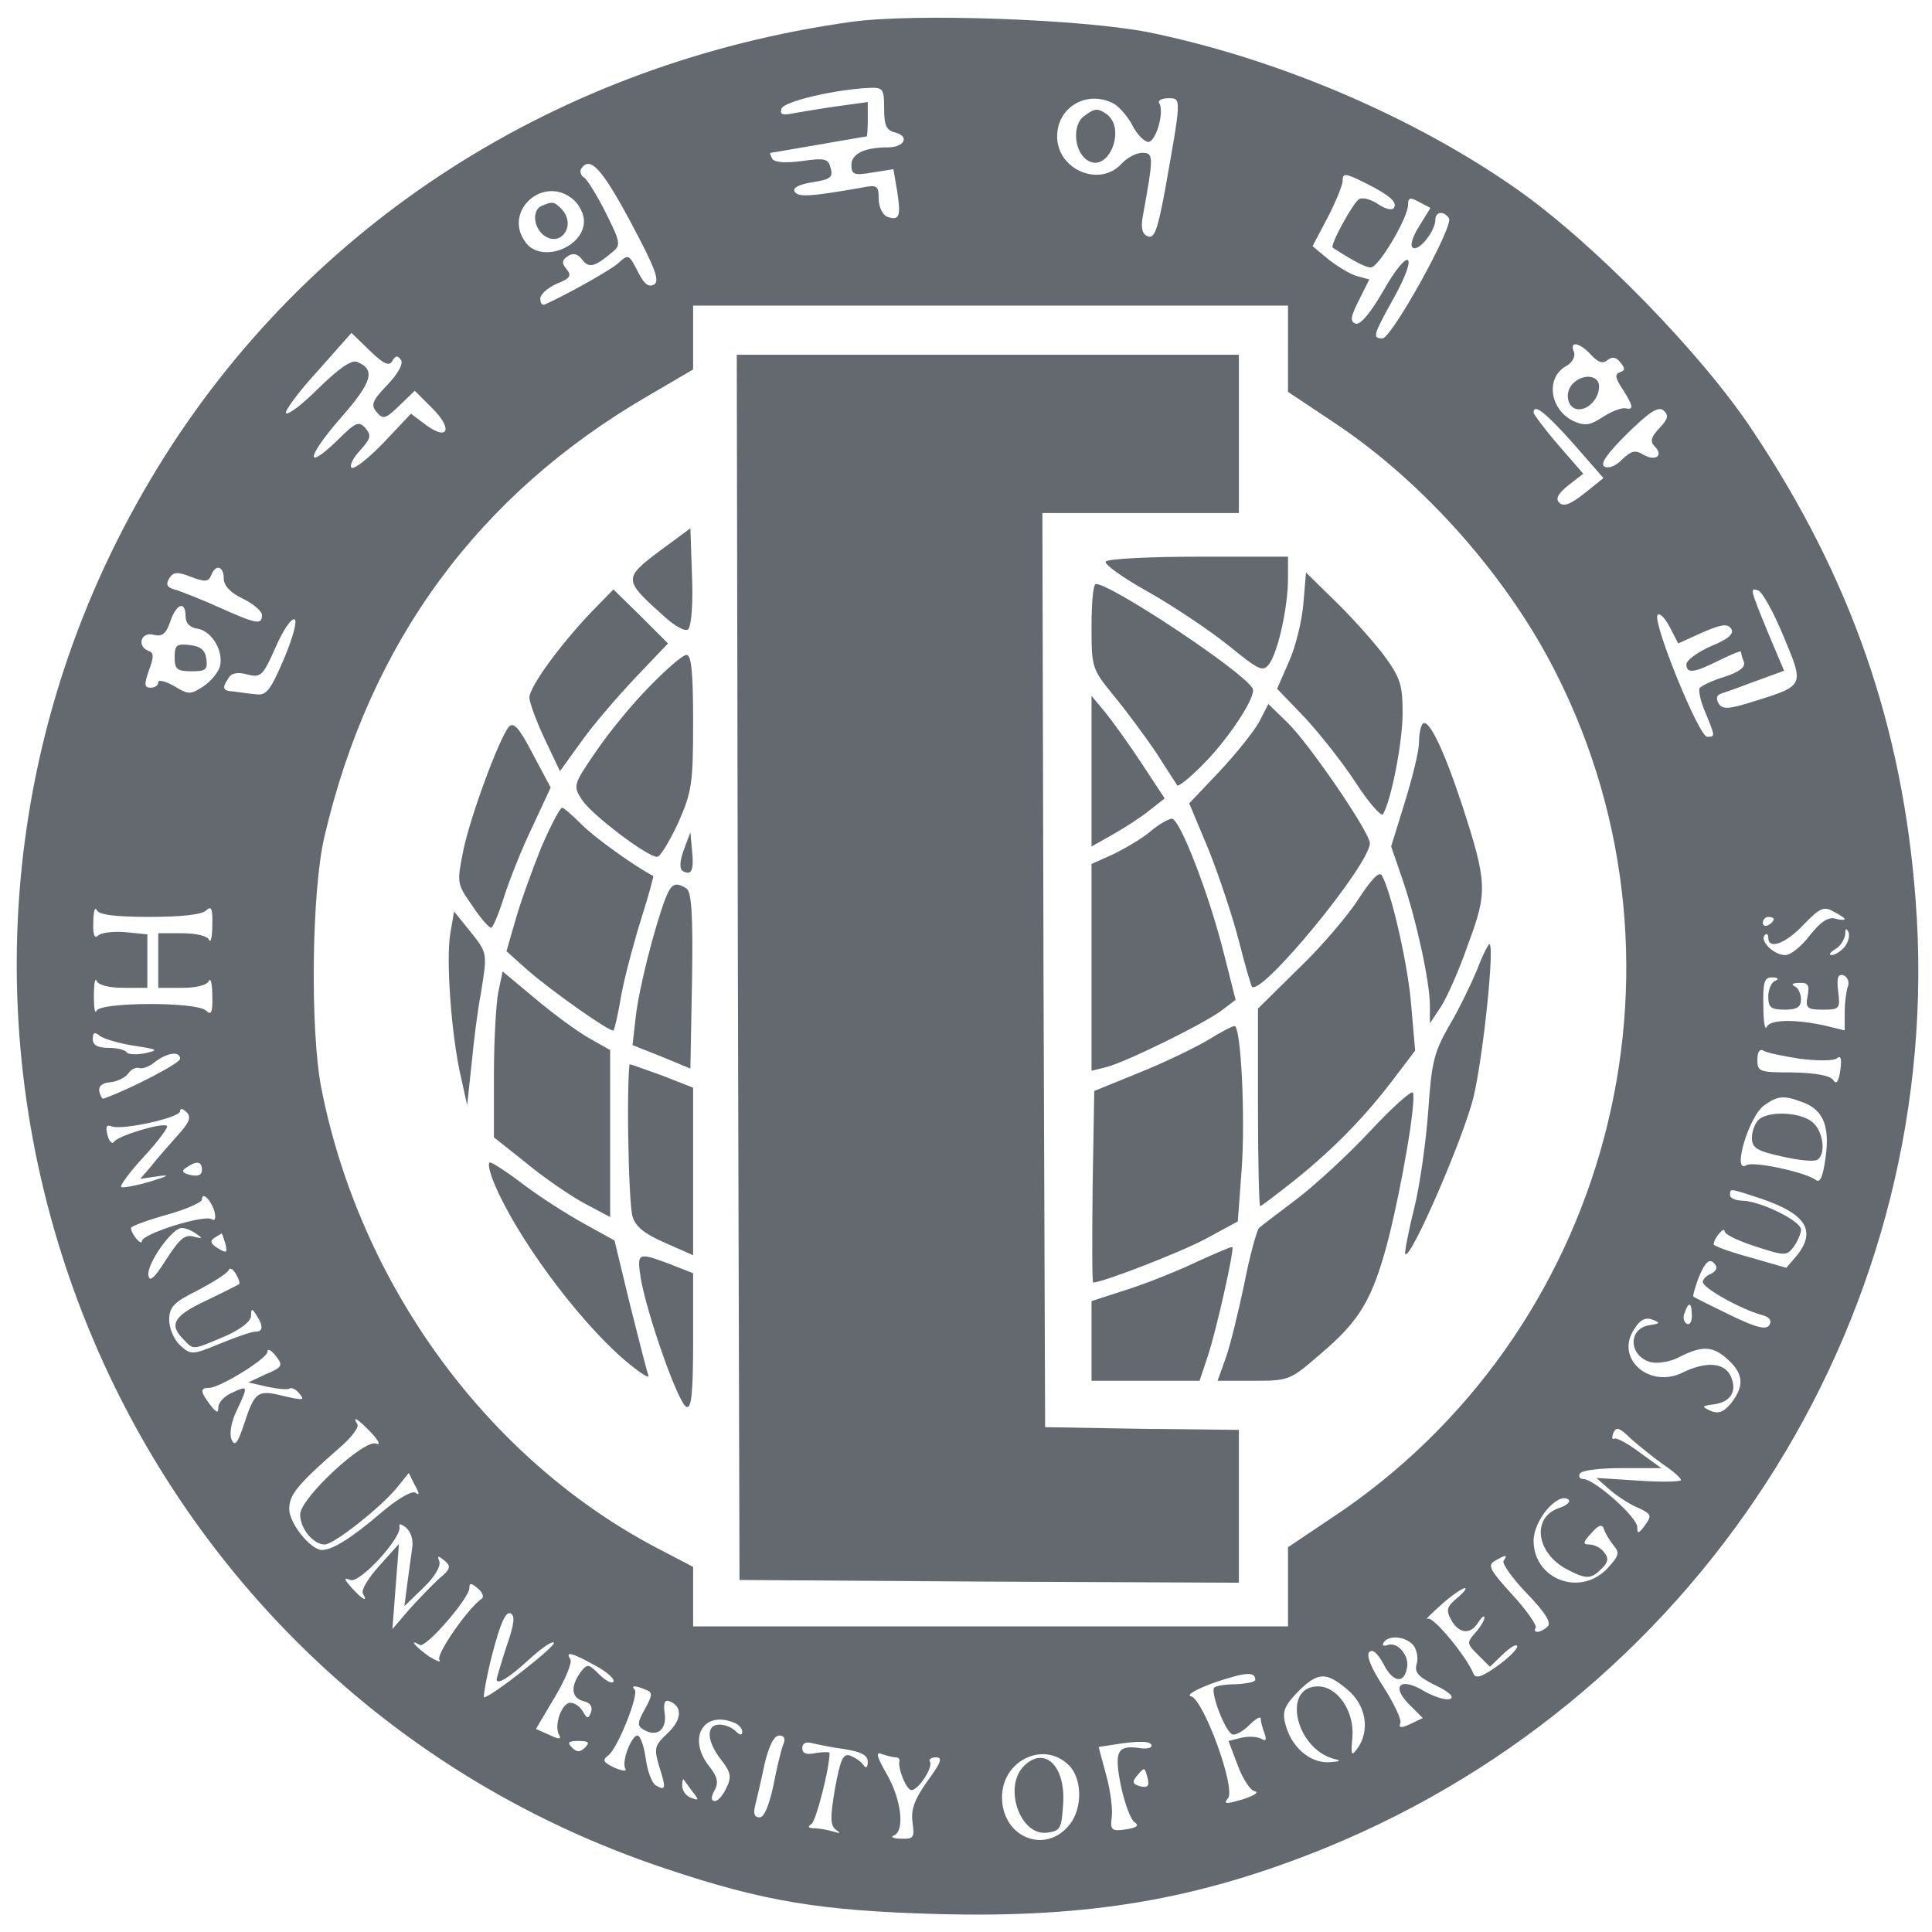 <?xml version="1.0" standalone="no"?>
<!DOCTYPE svg PUBLIC "-//W3C//DTD SVG 20010904//EN"
 "http://www.w3.org/TR/2001/REC-SVG-20010904/DTD/svg10.dtd">
<svg version="1.0" xmlns="http://www.w3.org/2000/svg"
 width="354pt" height="354pt" viewBox="0 0 354 354"
 preserveAspectRatio="xMidYMid meet">
<g transform="translate(0,354) scale(0.1,-0.1)"
fill="#63696f" stroke="none">
<path d="M1560 3500 c-537 -75 -996 -369 -1270 -815 -588 -957 -133 -2215 930
-2569 179 -60 283 -77 495 -83 281 -8 483 27 716 122 698 286 1136 990 1079
1736 -24 317 -118 589 -298 859 -93 141 -290 343 -432 443 -191 134 -441 240
-676 288 -123 24 -428 35 -544 19z m60 -159 c0 -31 4 -40 21 -44 26 -7 16 -27
-14 -27 -43 0 -67 -12 -67 -32 0 -18 5 -20 39 -14 l38 6 7 -41 c7 -46 4 -54
-19 -46 -8 4 -15 18 -15 33 0 24 -3 26 -32 20 -92 -16 -116 -18 -122 -7 -4 7
8 13 32 17 33 5 39 9 34 26 -4 17 -10 19 -52 13 -30 -4 -50 -3 -55 4 -3 6 -5
11 -3 11 2 0 41 7 88 15 47 8 86 15 88 15 1 0 2 14 2 31 l0 32 -51 -7 c-29 -4
-65 -10 -82 -13 -23 -5 -29 -3 -25 8 4 13 97 35 161 38 25 1 27 -2 27 -38z
m421 9 c10 -6 26 -24 34 -40 9 -17 22 -30 29 -30 14 0 30 55 20 71 -3 5 5 9
17 9 24 0 24 2 -7 -172 -13 -69 -19 -86 -31 -81 -10 4 -13 15 -9 37 20 110 20
116 -1 116 -11 0 -28 -9 -38 -20 -40 -44 -118 -11 -118 50 0 54 55 86 104 60z
m-886 -216 c45 -84 54 -108 44 -115 -10 -6 -18 0 -28 19 -19 37 -19 37 -38 20
-14 -13 -95 -58 -135 -76 -5 -2 -8 3 -8 11 0 8 14 20 30 27 25 10 28 15 18 27
-9 11 -9 16 3 24 9 6 18 4 26 -7 12 -16 23 -13 55 14 16 13 15 18 -12 72 -16
32 -34 61 -40 65 -6 3 -8 11 -5 16 16 24 38 0 90 -97z m1348 70 c44 -22 58
-35 51 -45 -3 -5 -16 -2 -29 7 -13 9 -29 13 -35 9 -11 -7 -54 -85 -48 -89 41
-26 60 -36 70 -36 14 0 68 91 68 115 0 13 4 14 20 5 l21 -11 -21 -34 c-12 -19
-17 -36 -11 -39 11 -7 41 31 41 51 0 16 16 17 25 3 9 -14 -105 -220 -122 -220
-19 0 -17 6 22 76 46 84 26 93 -21 10 -23 -40 -42 -62 -50 -59 -11 4 -9 13 6
43 l19 38 -22 6 c-12 3 -35 17 -52 30 l-30 25 28 53 c15 29 27 59 27 66 0 16
5 15 43 -4z m-1451 -31 c10 -9 18 -26 18 -38 0 -49 -79 -78 -107 -39 -43 58
35 126 89 77z m1308 -272 l0 -79 87 -58 c162 -108 316 -282 404 -457 275 -543
97 -1213 -412 -1549 l-79 -53 0 -72 0 -73 -545 0 -545 0 0 54 0 55 -67 35
c-310 163 -543 482 -614 841 -21 106 -18 360 5 460 83 358 282 629 594 810
l82 48 0 58 0 59 545 0 545 0 0 -79z m-1641 -22 c6 10 10 10 16 1 4 -7 -6 -25
-25 -45 -28 -29 -31 -37 -20 -50 12 -14 16 -13 42 12 l28 27 31 -31 c39 -38
31 -62 -10 -32 l-28 21 -51 -54 c-28 -29 -54 -49 -58 -45 -4 4 3 18 16 32 19
21 21 27 10 40 -12 14 -18 12 -51 -21 -62 -60 -57 -31 6 41 57 65 64 88 29
102 -10 4 -33 -12 -70 -48 -29 -29 -56 -50 -60 -46 -3 3 22 38 57 76 l63 71
33 -32 c26 -25 36 -30 42 -19z m2196 11 c13 -14 22 -17 30 -10 9 7 16 6 24 -4
9 -11 9 -15 -1 -18 -10 -4 -8 -11 5 -31 20 -31 21 -39 5 -35 -7 1 -26 -6 -41
-16 -23 -15 -32 -17 -53 -8 -45 21 -53 81 -13 102 10 6 16 17 13 25 -9 21 10
18 31 -5z m125 -135 c-15 -16 -17 -24 -8 -33 17 -17 1 -28 -21 -15 -15 9 -22
7 -39 -9 -11 -12 -25 -17 -32 -13 -9 5 5 24 41 60 41 40 57 51 67 43 10 -9 9
-15 -8 -33z m-157 -28 l55 -63 -35 -28 c-25 -20 -38 -25 -46 -17 -7 7 -3 16
17 32 l27 21 -46 53 c-25 29 -45 56 -45 59 0 18 23 -1 73 -57z m-2473 -247 c0
-13 12 -26 35 -37 19 -9 35 -23 35 -30 0 -18 -9 -17 -76 13 -33 15 -69 29 -81
33 -17 4 -20 10 -13 21 7 12 15 13 40 3 26 -10 32 -9 37 3 8 21 23 17 23 -6z
m2858 -106 c38 -91 39 -90 -54 -119 -47 -15 -58 -15 -65 -4 -5 9 -4 15 4 18 7
2 35 12 64 23 l52 19 -30 71 c-33 81 -33 81 -17 76 7 -3 28 -40 46 -84z
m-2928 37 c0 -13 8 -21 22 -23 26 -4 48 -41 41 -69 -3 -11 -17 -28 -31 -37
-23 -15 -27 -15 -53 1 -16 9 -29 12 -29 7 0 -6 -6 -10 -14 -10 -12 0 -12 6 -3
32 9 24 9 32 0 35 -23 8 -15 36 8 30 16 -4 23 1 31 24 11 33 28 39 28 10z
m2779 -30 c35 15 46 17 53 7 6 -9 -5 -19 -37 -32 -25 -11 -45 -26 -45 -33 0
-18 14 -16 60 7 22 11 40 18 40 16 0 -2 2 -11 5 -18 4 -10 -7 -19 -35 -28 -23
-7 -43 -17 -46 -21 -2 -5 2 -25 11 -45 18 -44 18 -44 3 -44 -15 0 -100 209
-91 223 3 5 13 -4 22 -21 l16 -31 44 20z m-2599 -49 c-25 -58 -32 -67 -52 -64
-13 1 -31 4 -40 5 -20 1 -22 6 -9 25 5 9 17 11 35 6 24 -6 28 -2 51 50 14 32
29 54 35 51 5 -3 -4 -35 -20 -73z m-246 -472 c58 0 96 4 104 12 9 9 12 3 11
-27 0 -22 -3 -34 -6 -27 -3 7 -23 12 -49 12 l-44 0 0 -50 0 -50 44 0 c26 0 46
5 49 13 3 6 6 -6 6 -27 1 -31 -2 -37 -11 -28 -17 17 -195 16 -201 0 -3 -7 -5
5 -5 27 0 22 2 34 5 28 3 -8 23 -13 49 -13 l44 0 0 49 0 49 -40 4 c-22 2 -45
-1 -50 -6 -7 -7 -10 2 -9 25 0 18 3 28 6 22 3 -9 32 -13 97 -13z m3106 -4 c0
-2 -8 -2 -18 1 -13 3 -27 -7 -46 -31 -15 -20 -35 -36 -45 -36 -21 0 -48 27
-37 37 3 3 6 1 6 -5 0 -23 32 -11 65 24 29 30 37 34 54 24 12 -6 21 -12 21
-14z m-130 0 c0 -3 -4 -8 -10 -11 -5 -3 -10 -1 -10 4 0 6 5 11 10 11 6 0 10
-2 10 -4z m130 -51 c-7 -8 -18 -15 -24 -15 -6 0 -3 5 7 11 9 5 17 18 18 27 0
11 2 12 6 4 3 -7 -1 -19 -7 -27z m6 -72 c-3 -8 -6 -30 -6 -48 l0 -33 -37 9
c-55 12 -101 11 -106 -3 -3 -7 -6 11 -6 40 -1 43 2 52 17 51 10 0 12 -3 5 -6
-7 -2 -13 -16 -13 -29 0 -20 5 -24 30 -24 23 0 30 5 30 19 0 11 -6 22 -12 24
-7 3 -3 6 8 6 17 1 20 -4 16 -24 -4 -22 -1 -25 28 -25 31 0 32 2 28 34 -3 25
0 32 10 29 7 -3 11 -12 8 -20z m-3141 -109 c45 -7 47 -8 20 -14 -16 -3 -31 -2
-33 2 -2 4 -17 8 -33 8 -20 0 -29 5 -29 16 0 12 3 14 13 6 6 -5 35 -14 62 -18z
m3053 -24 c31 -4 62 -4 68 1 7 6 9 -1 6 -22 -3 -21 -7 -27 -13 -18 -5 8 -31
13 -73 14 -62 0 -66 1 -66 23 0 14 4 21 11 17 5 -4 36 -10 67 -15z m-2968 0
c0 -8 -88 -54 -140 -73 -3 -1 -6 5 -8 13 -2 10 6 16 20 17 12 1 27 8 33 16 5
8 15 12 20 10 6 -2 20 3 30 12 23 17 45 19 45 5z m2974 -80 c37 -14 49 -44 41
-101 -5 -36 -10 -47 -18 -41 -18 14 -115 35 -127 27 -27 -17 4 90 33 110 25
18 37 18 71 5z m-2980 -62 c-16 -18 -38 -43 -48 -56 l-19 -22 34 5 c22 3 17 0
-16 -10 -27 -8 -51 -12 -53 -10 -3 2 16 28 42 56 26 28 45 54 42 56 -7 7 -90
-18 -97 -29 -3 -5 -9 0 -12 12 -4 16 -2 20 8 16 20 -7 125 16 125 28 0 6 5 5
12 -2 9 -9 5 -19 -18 -44z m46 -62 c0 -9 -7 -12 -21 -9 -16 4 -17 8 -7 14 19
13 28 11 28 -5z m2856 -52 c83 -28 103 -59 66 -105 l-19 -22 -66 19 c-37 10
-67 21 -67 24 0 11 20 34 20 24 0 -6 26 -18 57 -28 55 -18 57 -17 70 0 7 10
13 24 13 31 0 16 -74 52 -107 53 -13 0 -23 5 -23 10 0 13 -2 13 56 -6z m-2833
-24 c3 -12 1 -18 -5 -14 -14 9 -128 -27 -128 -40 0 -10 -20 13 -20 24 0 3 29
14 65 24 36 10 65 23 65 28 0 16 17 -1 23 -22z m-33 -41 c12 -8 11 -9 -5 -5
-16 5 -26 -4 -50 -41 -22 -35 -31 -43 -33 -30 -4 20 43 87 61 87 7 0 19 -5 27
-11z m53 -18 c4 -17 2 -18 -14 -8 -13 8 -15 13 -6 19 7 4 13 8 13 8 1 0 4 -9
7 -19z m2731 -40 c3 -5 -1 -11 -9 -15 -8 -3 -15 -10 -15 -15 0 -11 70 -50 107
-60 15 -4 20 -10 15 -19 -6 -9 -24 -5 -73 19 -35 17 -65 32 -66 33 -2 1 3 17
9 34 13 32 22 39 32 23z m-2706 -34 c-1 -1 -29 -15 -60 -30 -60 -28 -69 -44
-42 -71 19 -20 16 -20 75 5 30 13 49 28 49 38 0 14 2 14 10 1 13 -20 12 -30
-2 -30 -7 0 -36 -10 -65 -22 -51 -21 -53 -21 -73 -3 -11 10 -20 31 -20 46 0
24 8 33 53 55 28 15 54 31 56 37 2 5 8 2 13 -7 6 -10 8 -18 6 -19z m2662 -58
c0 -11 -4 -18 -10 -14 -5 3 -7 12 -3 20 7 21 13 19 13 -6z m-77 -17 c-41 -6
-39 -57 2 -68 13 -3 37 1 53 10 42 21 61 20 89 -6 28 -26 29 -48 5 -79 -14
-17 -24 -20 -38 -14 -17 8 -16 9 8 12 31 5 42 26 28 54 -13 23 -46 24 -87 4
-61 -30 -124 26 -89 79 11 18 21 23 34 18 15 -6 14 -7 -5 -10z m-2536 -90
l-32 -15 35 -8 c19 -4 37 -6 41 -3 4 2 12 -2 18 -10 10 -12 6 -12 -29 -4 -48
12 -53 9 -73 -52 -12 -36 -17 -41 -23 -27 -4 11 0 33 10 53 21 45 21 46 -9 32
-14 -6 -25 -18 -25 -27 0 -11 -3 -10 -15 5 -18 24 -19 31 -2 31 20 0 107 54
107 66 0 7 7 3 15 -7 14 -18 13 -21 -18 -34z m194 -108 c13 -14 17 -23 8 -19
-22 8 -139 -100 -139 -130 0 -26 24 -55 45 -55 17 0 105 70 133 105 l21 26 11
-22 c9 -16 9 -20 1 -14 -7 4 -35 -13 -64 -38 -54 -46 -88 -67 -107 -67 -21 0
-60 49 -60 75 0 26 14 44 93 113 21 18 35 37 32 42 -11 18 1 10 26 -16z m2366
-57 c18 -12 33 -25 33 -29 0 -3 -35 -4 -77 -1 l-78 5 25 -22 c14 -12 37 -27
52 -33 24 -11 25 -14 12 -32 -12 -16 -14 -16 -14 -3 0 18 -79 88 -99 88 -7 0
-9 5 -6 10 3 6 38 10 77 10 l72 0 -40 29 c-21 16 -42 27 -46 25 -4 -3 -5 2 -2
10 5 12 11 11 32 -10 15 -13 42 -35 59 -47z m-190 -80 c-51 -17 -43 -83 15
-113 35 -18 43 -18 63 2 12 12 13 19 4 30 -6 8 -18 14 -27 14 -12 0 -12 4 4
21 13 15 20 17 23 7 2 -7 10 -20 17 -29 12 -14 11 -19 -10 -42 -50 -54 -136
-21 -136 50 0 37 43 88 63 76 6 -4 -1 -11 -16 -16z m-2102 -75 c-2 -15 -6 -45
-9 -66 l-5 -39 35 34 c20 19 32 39 29 48 -4 11 -3 11 9 2 13 -11 12 -16 -10
-34 -13 -12 -38 -38 -55 -57 l-30 -35 6 78 6 78 -36 -40 c-20 -22 -34 -45 -30
-51 10 -17 -1 -11 -20 10 -15 17 -16 20 -3 15 17 -7 95 78 90 98 -2 6 3 5 12
-2 9 -8 14 -23 11 -39z m2000 -22 c-3 -5 16 -32 43 -60 32 -33 45 -53 38 -60
-12 -12 -29 -14 -22 -2 2 4 -17 32 -43 60 -41 45 -46 54 -32 62 21 12 24 12
16 0z m-1872 -69 c-26 -18 -84 -102 -78 -112 4 -6 -4 -3 -19 6 -23 16 -39 34
-17 21 11 -7 91 86 91 104 0 10 3 10 15 0 9 -7 12 -16 8 -19z m1787 1 c-19
-16 -21 -22 -11 -40 14 -26 36 -28 50 -4 6 9 11 13 11 8 0 -5 -8 -18 -17 -28
-16 -18 -15 -20 5 -40 l22 -22 25 24 c14 13 25 19 25 13 0 -5 -17 -22 -37 -36
-28 -20 -39 -23 -43 -14 -13 32 -74 106 -84 101 -6 -3 5 8 24 25 19 17 39 31
44 31 4 0 -2 -8 -14 -18z m-1742 -89 c-10 -31 -18 -58 -18 -60 0 -11 22 2 59
36 23 21 43 35 46 31 4 -6 -116 -100 -128 -100 -2 0 4 36 15 79 14 54 24 78
33 75 9 -4 8 -18 -7 -61z m1662 2 c6 -8 9 -23 6 -33 -5 -16 2 -24 34 -40 26
-12 35 -22 27 -25 -8 -3 -29 4 -47 14 -44 27 -62 10 -28 -24 l25 -25 -23 -11
c-17 -8 -22 -7 -18 2 2 7 -12 36 -31 66 -23 35 -32 58 -26 64 6 6 15 -2 26
-22 17 -34 38 -37 43 -7 5 22 -17 48 -35 42 -8 -3 -11 -1 -8 4 9 15 41 12 55
-5z m-1499 -37 c21 -11 36 -25 33 -29 -2 -5 -14 1 -26 13 -20 20 -22 20 -35 3
-18 -26 -16 -46 6 -52 13 -3 17 -10 14 -20 -5 -13 -7 -13 -15 1 -5 9 -15 16
-23 16 -16 0 -31 -43 -20 -60 4 -7 -2 -7 -18 1 l-25 11 35 59 c19 32 32 63 28
69 -10 15 3 12 46 -12z m1209 -26 c0 -4 -16 -7 -35 -8 -19 0 -37 -3 -40 -6 -8
-8 20 -81 33 -86 6 -2 20 6 31 17 12 12 21 17 21 12 0 -5 3 -17 7 -27 4 -12 3
-15 -6 -10 -7 4 -23 5 -36 2 l-24 -6 17 -45 c9 -24 23 -46 31 -47 9 -2 -1 -8
-22 -15 -31 -9 -36 -9 -27 2 15 18 -45 182 -68 187 -9 2 10 13 43 25 57 19 75
21 75 5z m169 -18 c34 -28 42 -75 18 -108 -11 -15 -12 -12 -9 21 4 47 -27 93
-63 93 -67 0 -41 -115 30 -133 14 -3 10 -5 -11 -6 -35 -1 -69 29 -79 71 -6 22
-1 33 23 58 37 37 52 37 91 4z m-1286 0 c13 -5 13 -9 -1 -35 -14 -25 -15 -31
-3 -38 24 -15 43 -1 39 29 -3 19 0 26 8 23 25 -9 24 -34 -3 -59 -24 -23 -25
-27 -15 -61 13 -41 12 -45 -7 -34 -7 5 -15 27 -18 50 -3 22 -10 41 -15 41 -11
0 -30 -49 -22 -61 3 -5 -6 -4 -20 2 -21 10 -23 14 -11 23 17 13 56 111 48 120
-8 8 1 8 20 0z m161 -60 c9 -3 16 -11 16 -17 0 -7 -4 -7 -12 1 -7 7 -20 12
-30 12 -25 0 -23 -31 3 -64 18 -23 20 -32 10 -52 -6 -13 -15 -24 -21 -24 -7 0
-8 6 -1 19 8 14 6 25 -9 44 -41 51 -12 103 44 81z m91 -41 c-4 -10 -12 -44
-18 -75 -8 -37 -17 -58 -25 -58 -10 0 -12 7 -8 23 3 12 11 46 17 75 8 33 17
52 27 52 9 0 12 -6 7 -17z m-363 -5 c-9 -9 -15 -9 -24 0 -9 9 -7 12 12 12 19
0 21 -3 12 -12z m476 -3 c30 -5 42 -11 42 -23 0 -11 -3 -13 -8 -6 -4 6 -14 13
-24 17 -13 5 -18 -6 -28 -60 -9 -53 -9 -68 2 -76 9 -6 8 -7 -5 -3 -10 3 -26 6
-35 6 -11 0 -13 3 -5 8 8 5 33 101 33 130 0 2 -11 2 -25 0 -17 -4 -25 -1 -25
9 0 9 7 12 18 9 9 -2 36 -8 60 -11z m562 6 c0 -4 -10 -6 -22 -4 -41 6 -47 -6
-34 -70 7 -32 18 -62 25 -66 9 -6 4 -10 -16 -13 -26 -4 -29 -1 -26 22 2 14 -2
48 -10 77 l-14 52 26 4 c49 8 71 7 71 -2z m-469 -21 c5 0 8 -3 7 -7 -3 -14 13
-53 22 -53 13 0 40 42 34 52 -3 4 2 8 11 8 13 0 9 -10 -16 -44 -24 -34 -30
-52 -27 -75 4 -28 2 -31 -21 -30 -14 0 -20 3 -13 6 20 8 14 65 -13 112 -19 33
-21 42 -9 37 9 -3 20 -6 25 -6z m317 -14 c25 -24 26 -79 2 -109 -44 -56 -124
-24 -124 50 0 67 76 104 122 59z m145 -25 c3 -14 0 -17 -14 -14 -14 4 -15 8
-6 19 15 17 14 17 20 -5z m-834 -24 c12 -15 12 -17 -3 -11 -9 3 -16 13 -16 22
0 8 1 13 3 11 1 -2 9 -12 16 -22z"/>
<path d="M1986 3327 c-22 -16 -18 -66 7 -81 39 -24 72 61 33 86 -15 10 -20 10
-40 -5z"/>
<path d="M993 3163 c-18 -7 -16 -38 2 -53 32 -26 63 18 33 48 -13 13 -16 13
-35 5z"/>
<path d="M1352 1768 l3 -1123 458 -3 457 -2 0 140 0 140 -177 2 -178 3 -3 838
-2 837 180 0 180 0 0 145 0 145 -460 0 -460 0 2 -1122z"/>
<path d="M1208 2530 c-65 -49 -65 -53 3 -114 25 -24 45 -34 50 -29 6 6 9 49 7
97 l-3 88 -57 -42z"/>
<path d="M2026 2511 c-3 -5 32 -30 77 -55 46 -26 112 -70 147 -98 58 -47 64
-50 76 -34 16 23 34 104 34 156 l0 40 -164 0 c-91 0 -167 -4 -170 -9z"/>
<path d="M2388 2432 c-3 -33 -15 -80 -27 -106 l-21 -48 50 -52 c27 -29 70 -83
94 -120 24 -37 47 -63 50 -58 15 25 36 132 36 185 0 52 -4 65 -34 106 -19 25
-59 70 -89 99 l-54 53 -5 -59z"/>
<path d="M2000 2392 c0 -76 1 -78 41 -127 23 -28 58 -75 78 -105 19 -30 37
-57 38 -59 2 -3 22 13 44 35 49 48 103 130 94 143 -19 32 -259 191 -287 191
-5 0 -8 -35 -8 -78z"/>
<path d="M1083 2418 c-58 -61 -113 -137 -113 -156 0 -9 13 -44 28 -76 l28 -59
39 54 c21 30 66 82 99 117 l60 63 -50 50 -50 49 -41 -42z"/>
<path d="M1190 2282 c-31 -31 -75 -85 -98 -119 -42 -61 -42 -63 -26 -88 18
-28 120 -105 138 -105 6 0 23 29 39 63 25 57 27 72 27 185 0 88 -3 122 -12
122 -7 0 -37 -26 -68 -58z"/>
<path d="M2000 2127 l0 -138 39 22 c21 12 51 31 67 44 l28 22 -42 64 c-23 35
-54 78 -67 94 l-25 30 0 -138z"/>
<path d="M2307 2217 c-10 -18 -43 -59 -73 -91 l-55 -58 36 -86 c19 -48 44
-123 55 -166 11 -44 22 -81 24 -84 18 -17 216 224 216 263 0 20 -113 185 -152
222 l-34 33 -17 -33z"/>
<path d="M932 2208 c-18 -23 -70 -163 -83 -226 -12 -60 -12 -61 16 -101 15
-23 31 -41 35 -41 3 0 14 26 24 58 10 31 33 89 52 128 l33 71 -33 62 c-25 48
-35 59 -44 49z"/>
<path d="M2607 2214 c-4 -4 -7 -20 -7 -35 0 -15 -12 -64 -26 -109 l-25 -81 21
-61 c25 -73 50 -187 50 -231 l0 -32 20 30 c11 17 34 68 50 115 36 96 35 113
-11 255 -33 100 -61 159 -72 149z"/>
<path d="M992 1988 c-16 -40 -38 -100 -47 -132 l-17 -59 38 -34 c46 -40 154
-116 158 -111 2 1 9 32 15 68 7 36 24 99 37 140 13 41 22 75 21 75 -32 16
-110 72 -132 95 -16 16 -32 30 -35 30 -4 0 -21 -33 -38 -72z"/>
<path d="M2106 2015 c-16 -13 -47 -31 -68 -41 l-38 -17 0 -190 0 -189 28 7
c35 9 180 80 211 104 l25 19 -21 83 c-27 109 -81 249 -96 249 -7 -1 -25 -11
-41 -25z"/>
<path d="M1253 1983 c-8 -22 -8 -35 -2 -39 16 -9 21 1 17 38 l-3 33 -12 -32z"/>
<path d="M2490 1894 c-19 -30 -68 -88 -110 -128 l-75 -74 0 -181 c0 -99 2
-181 4 -181 2 0 31 22 65 49 72 58 129 117 181 186 l38 50 -7 80 c-5 72 -36
209 -54 241 -5 8 -19 -7 -42 -42z"/>
<path d="M1219 1893 c-20 -53 -48 -163 -54 -215 l-6 -53 53 -21 53 -22 3 161
c2 122 -1 162 -10 169 -21 13 -28 9 -39 -19z"/>
<path d="M825 1829 c-8 -49 2 -185 19 -260 l12 -54 8 75 c4 41 11 99 17 129
12 75 13 74 -20 115 l-29 36 -7 -41z"/>
<path d="M2706 1762 c-11 -26 -33 -72 -51 -102 -28 -49 -32 -68 -38 -155 -4
-55 -15 -136 -26 -180 -11 -44 -18 -82 -16 -83 10 -10 107 214 125 288 18 76
39 280 29 280 -2 0 -13 -21 -23 -48z"/>
<path d="M913 1722 c-4 -20 -8 -89 -8 -151 l0 -115 58 -46 c31 -26 79 -59 106
-74 l49 -26 0 153 0 153 -39 22 c-21 12 -65 44 -98 72 l-60 50 -8 -38z"/>
<path d="M2211 1633 c-24 -14 -80 -41 -125 -59 l-81 -33 -3 -176 c-1 -96 -1
-175 1 -175 17 0 159 55 206 80 l59 32 7 94 c7 95 -1 264 -13 264 -4 0 -27
-12 -51 -27z"/>
<path d="M1151 1463 c1 -71 4 -139 8 -152 5 -18 22 -32 59 -48 l52 -23 0 154
0 153 -56 22 c-31 11 -58 21 -60 21 -2 0 -4 -57 -3 -127z"/>
<path d="M2511 1468 c-41 -44 -102 -100 -135 -125 -34 -26 -65 -49 -69 -53 -4
-4 -17 -50 -27 -102 -11 -52 -26 -114 -34 -136 l-15 -42 66 0 c64 0 67 1 120
47 75 63 98 102 127 213 25 99 51 252 45 268 -2 5 -37 -26 -78 -70z"/>
<path d="M905 1373 c40 -97 150 -247 237 -323 28 -24 49 -38 46 -30 -3 8 -18
67 -34 131 l-28 116 -56 31 c-31 17 -81 49 -110 71 -30 23 -58 41 -62 41 -5 0
-1 -17 7 -37z"/>
<path d="M2195 1229 c-33 -16 -90 -39 -127 -51 l-68 -22 0 -73 0 -73 99 0 99
0 16 48 c16 50 48 193 44 197 -2 1 -30 -11 -63 -26z"/>
<path d="M1174 1198 c11 -65 69 -231 84 -236 9 -3 12 26 12 121 l0 124 -43 17
c-59 22 -60 21 -53 -26z"/>
<path d="M2880 2835 c-14 -17 -7 -45 13 -45 19 0 37 21 37 42 0 22 -32 24 -50
3z"/>
<path d="M320 2336 c0 -22 4 -26 31 -26 26 0 30 3 27 23 -2 16 -11 23 -30 25
-24 3 -28 0 -28 -22z"/>
<path d="M3222 1488 c-7 -7 -12 -22 -12 -33 0 -18 9 -24 55 -34 30 -7 59 -10
65 -6 16 10 11 51 -8 68 -22 20 -83 22 -100 5z"/>
<path d="M1876 304 c-38 -38 -7 -128 42 -122 25 3 27 7 30 52 5 70 -34 108
-72 70z"/>
</g>
</svg>
